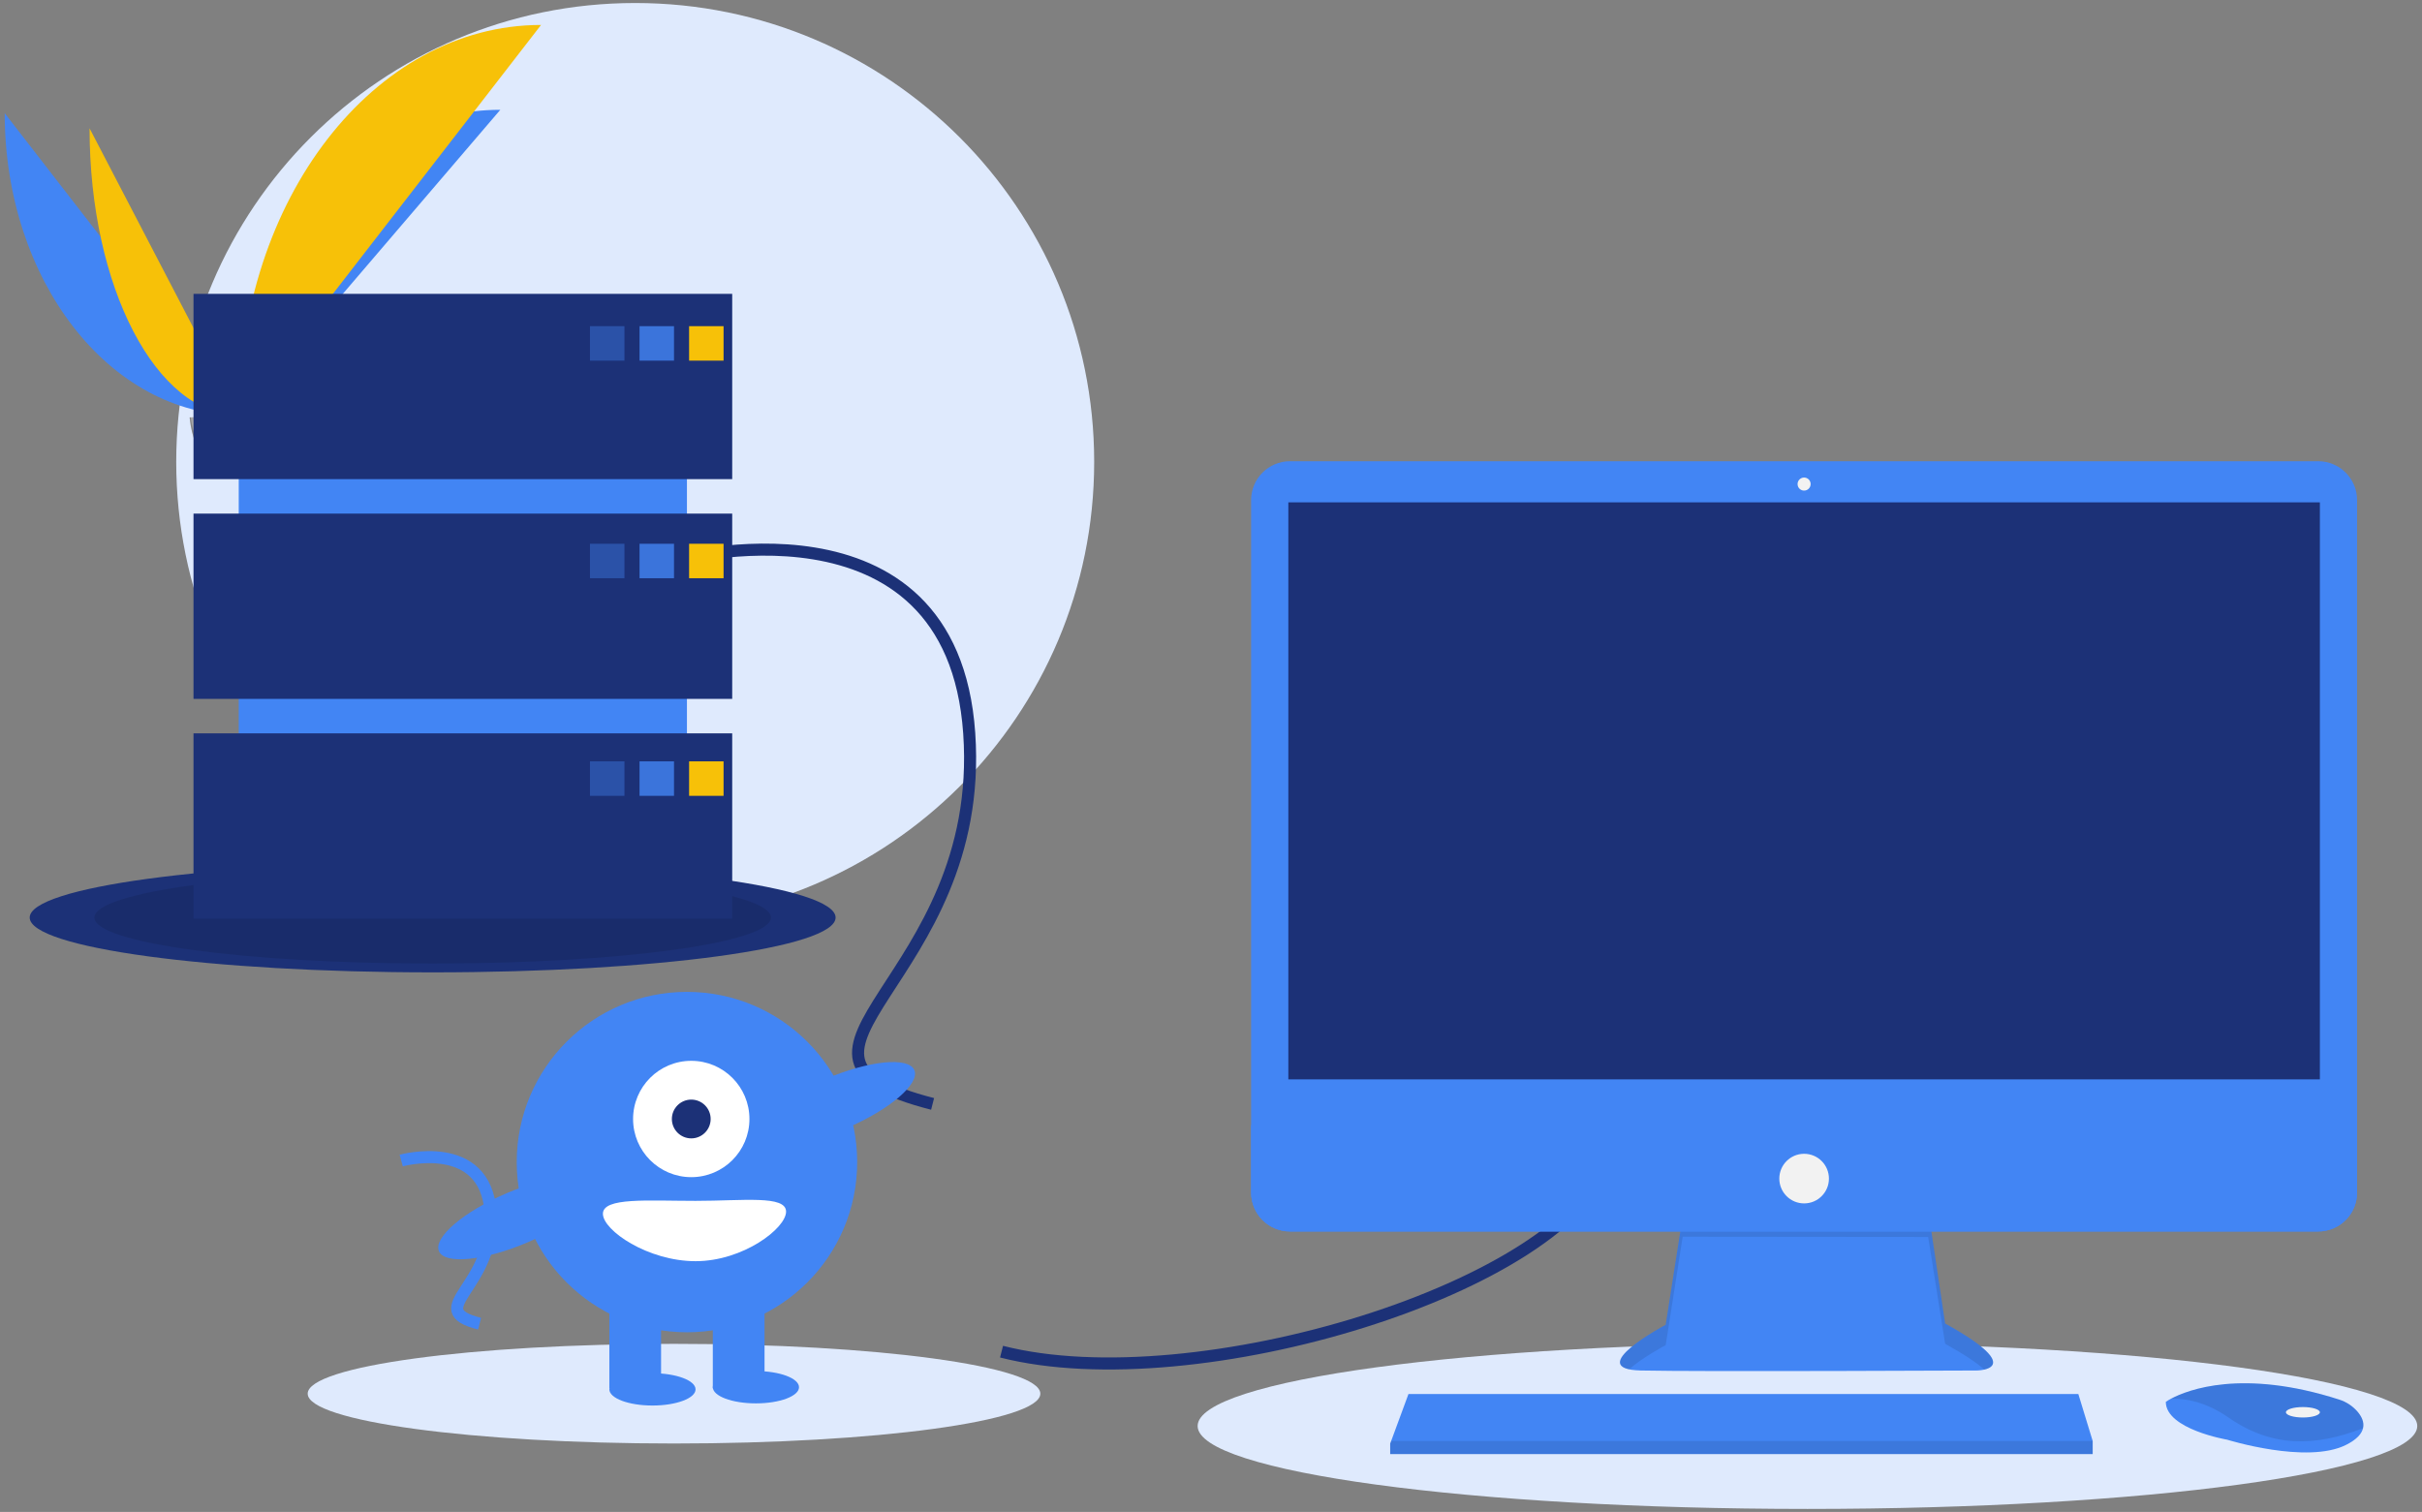 <svg width="402" height="251" viewBox="0 0 402 251" fill="none" xmlns="http://www.w3.org/2000/svg">
<rect x="0" y="0" width="402" height="251" fill="#808080" stroke="none"/>
<g clip-path="url(#clip0_2227_58602)">
<path d="M105.43 152.861C147.503 152.861 181.611 118.753 181.611 76.68C181.611 34.607 147.503 0.5 105.43 0.5C63.357 0.5 29.25 34.607 29.25 76.68C29.25 118.753 63.357 152.861 105.43 152.861Z" fill="#DFEAFD"/>
<path d="M0.781 18.791C0.781 46.508 18.17 68.937 39.658 68.937L0.781 18.791Z" fill="#4285F4"/>
<path d="M39.656 68.938C39.656 40.909 59.061 18.228 83.041 18.228L39.656 68.938Z" fill="#4285F4"/>
<path d="M14.867 21.304C14.867 47.632 25.956 68.937 39.658 68.937L14.867 21.304Z" fill="#F7C108"/>
<path d="M39.656 68.938C39.656 33.123 62.085 4.142 89.802 4.142L39.656 68.938Z" fill="#F7C108"/>
<path d="M31.477 69.291C31.477 69.291 36.99 69.121 38.652 67.938C40.313 66.754 47.133 65.342 47.545 67.239C47.957 69.137 55.831 76.677 49.606 76.727C43.381 76.778 35.143 75.758 33.484 74.748C31.826 73.737 31.477 69.291 31.477 69.291Z" fill="#A8A8A8"/>
<path opacity="0.2" d="M49.717 76.067C43.492 76.117 35.254 75.097 33.595 74.087C32.332 73.318 31.829 70.557 31.661 69.284C31.544 69.289 31.477 69.291 31.477 69.291C31.477 69.291 31.826 73.737 33.484 74.748C35.143 75.758 43.381 76.778 49.606 76.728C51.403 76.713 52.023 76.074 51.989 75.127C51.74 75.699 51.054 76.056 49.717 76.067Z" fill="black"/>
<path d="M71.811 161.423C108.748 161.423 138.692 157.349 138.692 152.324C138.692 147.299 108.748 143.226 71.811 143.226C34.873 143.226 4.93 147.299 4.93 152.324C4.93 157.349 34.873 161.423 71.811 161.423Z" fill="#1C3177"/>
<path opacity="0.1" d="M71.816 159.963C102.827 159.963 127.967 156.543 127.967 152.324C127.967 148.105 102.827 144.685 71.816 144.685C40.804 144.685 15.664 148.105 15.664 152.324C15.664 156.543 40.804 159.963 71.816 159.963Z" fill="black"/>
<path d="M299.997 250.5C355.897 250.5 401.213 244.335 401.213 236.73C401.213 229.125 355.897 222.96 299.997 222.96C244.097 222.96 198.781 229.125 198.781 236.73C198.781 244.335 244.097 250.5 299.997 250.5Z" fill="#DFEAFD"/>
<path d="M111.871 239.637C145.451 239.637 172.673 235.934 172.673 231.365C172.673 226.797 145.451 223.094 111.871 223.094C78.292 223.094 51.07 226.797 51.07 231.365C51.07 235.934 78.292 239.637 111.871 239.637Z" fill="#DFEAFD"/>
<path d="M166.234 224.391C198.423 232.618 260.297 213.662 267.093 192.203" stroke="#1C3177" stroke-width="2" stroke-miterlimit="10"/>
<path d="M111.516 93.132C111.516 93.132 158.011 80.257 160.872 121.744C163.733 163.232 122.603 175.035 154.792 183.261" stroke="#1C3177" stroke-width="2" stroke-miterlimit="10"/>
<path d="M66.594 192.661C66.594 192.661 80.568 188.792 81.428 201.261C82.288 213.73 69.926 217.278 79.601 219.75" stroke="#4285F4" stroke-width="2" stroke-miterlimit="10"/>
<path d="M279.286 201.945L276.468 219.933C276.468 219.933 262.598 227.302 272.35 227.519C282.103 227.735 328.049 227.519 328.049 227.519C328.049 227.519 336.935 227.519 322.847 219.716L320.03 200.861L279.286 201.945Z" fill="#4285F4"/>
<path opacity="0.1" d="M270.393 227.323C272.608 225.353 276.473 223.299 276.473 223.299L279.29 205.311L320.035 205.349L322.852 223.082C326.137 224.902 328.172 226.297 329.363 227.366C331.172 226.954 333.149 225.42 322.852 219.716L320.035 200.861L279.29 201.945L276.473 219.933C276.473 219.933 264.818 226.126 270.393 227.323Z" fill="black"/>
<path d="M384.769 76.569H214.11C210.546 76.569 207.656 79.459 207.656 83.023V197.983C207.656 201.548 210.546 204.437 214.11 204.437H384.769C388.334 204.437 391.223 201.548 391.223 197.983V83.023C391.223 79.459 388.334 76.569 384.769 76.569Z" fill="#4285F4"/>
<path d="M385.049 83.395H213.836V179.188H385.049V83.395Z" fill="#1C3177"/>
<path d="M299.443 81.445C300.041 81.445 300.527 80.96 300.527 80.362C300.527 79.763 300.041 79.278 299.443 79.278C298.845 79.278 298.359 79.763 298.359 80.362C298.359 80.96 298.845 81.445 299.443 81.445Z" fill="#F2F2F2"/>
<path d="M391.223 186.774V197.983C391.223 198.831 391.056 199.67 390.732 200.453C390.408 201.236 389.932 201.948 389.333 202.547C388.734 203.146 388.022 203.622 387.239 203.946C386.456 204.27 385.617 204.437 384.769 204.437H214.11C213.263 204.437 212.423 204.27 211.64 203.946C210.857 203.622 210.146 203.146 209.546 202.547C208.947 201.948 208.472 201.236 208.147 200.453C207.823 199.67 207.656 198.831 207.656 197.983V186.774H391.223Z" fill="#4285F4"/>
<path d="M347.341 239.222V241.389H230.742V239.655L230.903 239.222L233.777 231.419H344.957L347.341 239.222Z" fill="#4285F4"/>
<path d="M392.211 237.1C391.998 238.008 391.197 238.966 389.385 239.872C382.883 243.123 369.663 239.005 369.663 239.005C369.663 239.005 359.477 237.271 359.477 232.72C359.763 232.524 360.061 232.347 360.369 232.189C363.103 230.743 372.166 227.174 388.237 232.34C389.421 232.712 390.478 233.405 391.292 234.342C391.943 235.104 392.454 236.071 392.211 237.1Z" fill="#4285F4"/>
<path opacity="0.1" d="M392.209 237.1C384.25 240.149 377.157 240.377 369.877 235.321C366.206 232.772 362.87 232.141 360.367 232.189C363.101 230.743 372.164 227.174 388.235 232.34C389.419 232.712 390.476 233.405 391.289 234.342C391.941 235.104 392.451 236.071 392.209 237.1Z" fill="black"/>
<path d="M382.232 235.321C383.788 235.321 385.049 234.933 385.049 234.454C385.049 233.975 383.788 233.587 382.232 233.587C380.675 233.587 379.414 233.975 379.414 234.454C379.414 234.933 380.675 235.321 382.232 235.321Z" fill="#F2F2F2"/>
<path d="M299.446 199.778C301.72 199.778 303.564 197.934 303.564 195.66C303.564 193.386 301.72 191.542 299.446 191.542C297.172 191.542 295.328 193.386 295.328 195.66C295.328 197.934 297.172 199.778 299.446 199.778Z" fill="#F2F2F2"/>
<path opacity="0.1" d="M347.341 239.222V241.389H230.742V239.655L230.903 239.222H347.341Z" fill="black"/>
<path d="M114.017 57.367H39.625V143.919H114.017V57.367Z" fill="#4285F4"/>
<path d="M121.531 48.783H32.117V79.541H121.531V48.783Z" fill="#1C3177"/>
<path d="M121.531 85.264H32.117V116.022H121.531V85.264Z" fill="#1C3177"/>
<path d="M121.531 121.745H32.117V152.503H121.531V121.745Z" fill="#1C3177"/>
<path opacity="0.4" d="M103.644 54.148H97.922V59.87H103.644V54.148Z" fill="#4285F4"/>
<path opacity="0.8" d="M111.871 54.148H106.148V59.87H111.871V54.148Z" fill="#4285F4"/>
<path d="M120.097 54.148H114.375V59.87H120.097V54.148Z" fill="#F7C108"/>
<path opacity="0.4" d="M103.644 90.271H97.922V95.993H103.644V90.271Z" fill="#4285F4"/>
<path opacity="0.8" d="M111.871 90.271H106.148V95.993H111.871V90.271Z" fill="#4285F4"/>
<path d="M120.097 90.271H114.375V95.993H120.097V90.271Z" fill="#F7C108"/>
<path opacity="0.4" d="M103.644 126.394H97.922V132.117H103.644V126.394Z" fill="#4285F4"/>
<path opacity="0.8" d="M111.871 126.394H106.148V132.117H111.871V126.394Z" fill="#4285F4"/>
<path d="M120.097 126.394H114.375V132.117H120.097V126.394Z" fill="#F7C108"/>
<path d="M114.02 221.172C129.625 221.172 142.275 208.522 142.275 192.918C142.275 177.313 129.625 164.663 114.02 164.663C98.416 164.663 85.766 177.313 85.766 192.918C85.766 208.522 98.416 221.172 114.02 221.172Z" fill="#4285F4"/>
<path d="M109.724 215.092H101.141V230.471H109.724V215.092Z" fill="#4285F4"/>
<path d="M126.896 215.092H118.312V230.471H126.896V215.092Z" fill="#4285F4"/>
<path d="M108.294 233.333C112.244 233.333 115.447 232.132 115.447 230.65C115.447 229.169 112.244 227.968 108.294 227.968C104.343 227.968 101.141 229.169 101.141 230.65C101.141 232.132 104.343 233.333 108.294 233.333Z" fill="#4285F4"/>
<path d="M125.466 232.975C129.416 232.975 132.619 231.774 132.619 230.293C132.619 228.811 129.416 227.61 125.466 227.61C121.515 227.61 118.312 228.811 118.312 230.293C118.312 231.774 121.515 232.975 125.466 232.975Z" fill="#4285F4"/>
<path d="M114.735 195.421C120.068 195.421 124.391 191.098 124.391 185.765C124.391 180.431 120.068 176.108 114.735 176.108C109.402 176.108 105.078 180.431 105.078 185.765C105.078 191.098 109.402 195.421 114.735 195.421Z" fill="white"/>
<path d="M114.735 188.984C116.512 188.984 117.953 187.543 117.953 185.765C117.953 183.987 116.512 182.546 114.735 182.546C112.957 182.546 111.516 183.987 111.516 185.765C111.516 187.543 112.957 188.984 114.735 188.984Z" fill="#1C3177"/>
<path d="M140.517 187.282C147.69 184.212 152.723 179.898 151.76 177.646C150.796 175.394 144.2 176.058 137.027 179.128C129.854 182.198 124.82 186.512 125.784 188.764C126.748 191.016 133.344 190.352 140.517 187.282Z" fill="#4285F4"/>
<path d="M87.587 206.238C94.76 203.168 99.794 198.854 98.83 196.602C97.866 194.35 91.27 195.014 84.097 198.084C76.924 201.154 71.891 205.468 72.855 207.72C73.818 209.972 80.414 209.308 87.587 206.238Z" fill="#4285F4"/>
<path d="M130.471 201.144C130.471 203.909 123.35 209.37 115.449 209.37C107.548 209.37 100.07 204.267 100.07 201.501C100.07 198.736 107.548 199.356 115.449 199.356C123.35 199.356 130.471 198.378 130.471 201.144Z" fill="white"/>
</g>
<defs>
<clipPath id="clip0_2227_58602">
<rect width="400.432" height="250" fill="white" transform="translate(0.781 0.5)"/>
</clipPath>
</defs>
</svg>
